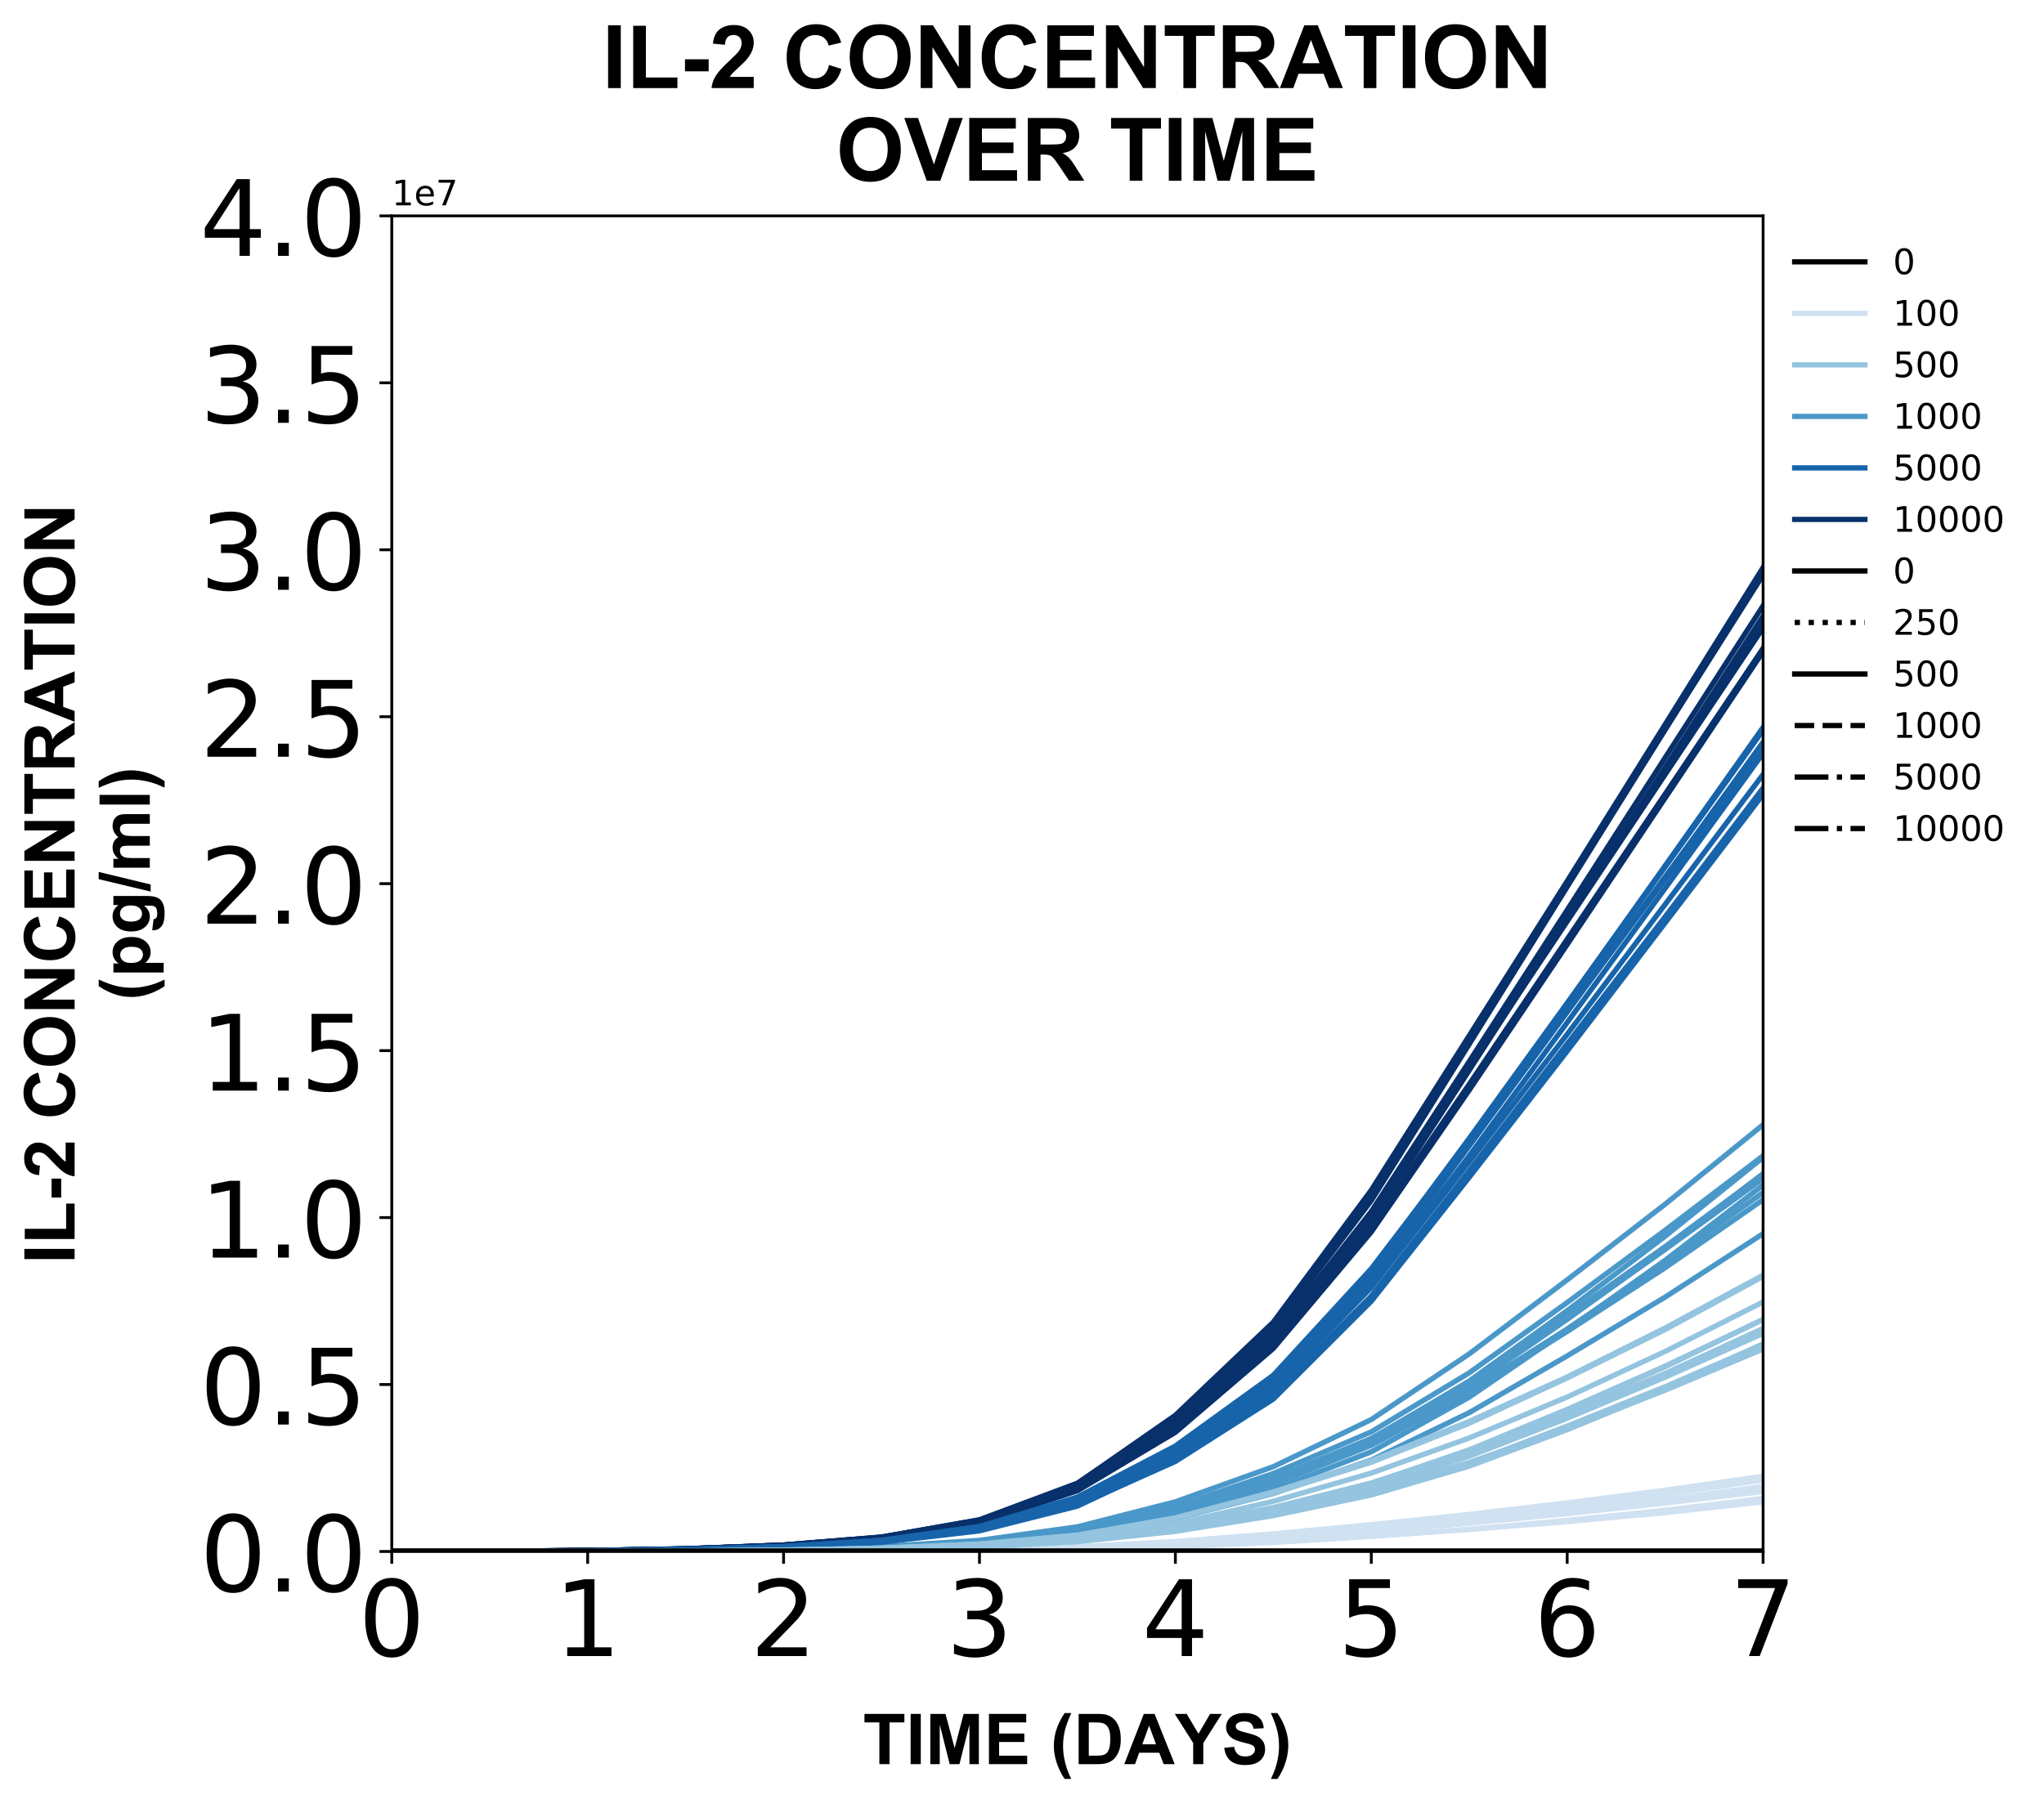 <?xml version="1.0" encoding="utf-8" standalone="no"?>
<!DOCTYPE svg PUBLIC "-//W3C//DTD SVG 1.1//EN"
  "http://www.w3.org/Graphics/SVG/1.1/DTD/svg11.dtd">
<!-- Created with matplotlib (https://matplotlib.org/) -->
<svg height="514.025pt" version="1.1" viewBox="0 0 582.202 514.025" width="582.202pt" xmlns="http://www.w3.org/2000/svg" xmlns:xlink="http://www.w3.org/1999/xlink">
 <defs>
  <style type="text/css">
*{stroke-linecap:butt;stroke-linejoin:round;}
  </style>
 </defs>
 <g id="figure_1">
  <g id="patch_1">
   <path d="M 0 514.025 
L 582.202 514.025 
L 582.202 0 
L 0 0 
z
" style="fill:#ffffff;"/>
  </g>
  <g id="axes_1">
   <g id="patch_2">
    <path d="M 111.59 442.022 
L 502.19 442.022 
L 502.19 61.502 
L 111.59 61.502 
z
" style="fill:#ffffff;"/>
   </g>
   <g id="matplotlib.axis_1">
    <g id="xtick_1">
     <g id="line2d_1">
      <defs>
       <path d="M 0 0 
L 0 3.5 
" id="m1ef47b595c" style="stroke:#000000;stroke-width:0.8;"/>
      </defs>
      <g>
       <use style="stroke:#000000;stroke-width:0.8;" x="111.59" xlink:href="#m1ef47b595c" y="442.022"/>
      </g>
     </g>
     <g id="text_1">
      <!-- 0 -->
      <defs>
       <path d="M 31.781 66.406 
Q 24.172 66.406 20.328 58.906 
Q 16.5 51.422 16.5 36.375 
Q 16.5 21.391 20.328 13.891 
Q 24.172 6.391 31.781 6.391 
Q 39.453 6.391 43.281 13.891 
Q 47.125 21.391 47.125 36.375 
Q 47.125 51.422 43.281 58.906 
Q 39.453 66.406 31.781 66.406 
z
M 31.781 74.219 
Q 44.047 74.219 50.516 64.516 
Q 56.984 54.828 56.984 36.375 
Q 56.984 17.969 50.516 8.266 
Q 44.047 -1.422 31.781 -1.422 
Q 19.531 -1.422 13.062 8.266 
Q 6.594 17.969 6.594 36.375 
Q 6.594 54.828 13.062 64.516 
Q 19.531 74.219 31.781 74.219 
z
" id="DejaVuSans-48"/>
      </defs>
      <g transform="translate(102.046 471.817)scale(0.3 -0.3)">
       <use xlink:href="#DejaVuSans-48"/>
      </g>
     </g>
    </g>
    <g id="xtick_2">
     <g id="line2d_2">
      <g>
       <use style="stroke:#000000;stroke-width:0.8;" x="167.39" xlink:href="#m1ef47b595c" y="442.022"/>
      </g>
     </g>
     <g id="text_2">
      <!-- 1 -->
      <defs>
       <path d="M 12.406 8.297 
L 28.516 8.297 
L 28.516 63.922 
L 10.984 60.406 
L 10.984 69.391 
L 28.422 72.906 
L 38.281 72.906 
L 38.281 8.297 
L 54.391 8.297 
L 54.391 0 
L 12.406 0 
z
" id="DejaVuSans-49"/>
      </defs>
      <g transform="translate(157.846 471.817)scale(0.3 -0.3)">
       <use xlink:href="#DejaVuSans-49"/>
      </g>
     </g>
    </g>
    <g id="xtick_3">
     <g id="line2d_3">
      <g>
       <use style="stroke:#000000;stroke-width:0.8;" x="223.19" xlink:href="#m1ef47b595c" y="442.022"/>
      </g>
     </g>
     <g id="text_3">
      <!-- 2 -->
      <defs>
       <path d="M 19.188 8.297 
L 53.609 8.297 
L 53.609 0 
L 7.328 0 
L 7.328 8.297 
Q 12.938 14.109 22.625 23.891 
Q 32.328 33.688 34.812 36.531 
Q 39.547 41.844 41.422 45.531 
Q 43.312 49.219 43.312 52.781 
Q 43.312 58.594 39.234 62.25 
Q 35.156 65.922 28.609 65.922 
Q 23.969 65.922 18.812 64.312 
Q 13.672 62.703 7.812 59.422 
L 7.812 69.391 
Q 13.766 71.781 18.938 73 
Q 24.125 74.219 28.422 74.219 
Q 39.75 74.219 46.484 68.547 
Q 53.219 62.891 53.219 53.422 
Q 53.219 48.922 51.531 44.891 
Q 49.859 40.875 45.406 35.406 
Q 44.188 33.984 37.641 27.219 
Q 31.109 20.453 19.188 8.297 
z
" id="DejaVuSans-50"/>
      </defs>
      <g transform="translate(213.646 471.817)scale(0.3 -0.3)">
       <use xlink:href="#DejaVuSans-50"/>
      </g>
     </g>
    </g>
    <g id="xtick_4">
     <g id="line2d_4">
      <g>
       <use style="stroke:#000000;stroke-width:0.8;" x="278.99" xlink:href="#m1ef47b595c" y="442.022"/>
      </g>
     </g>
     <g id="text_4">
      <!-- 3 -->
      <defs>
       <path d="M 40.578 39.312 
Q 47.656 37.797 51.625 33 
Q 55.609 28.219 55.609 21.188 
Q 55.609 10.406 48.188 4.484 
Q 40.766 -1.422 27.094 -1.422 
Q 22.516 -1.422 17.656 -0.516 
Q 12.797 0.391 7.625 2.203 
L 7.625 11.719 
Q 11.719 9.328 16.594 8.109 
Q 21.484 6.891 26.812 6.891 
Q 36.078 6.891 40.938 10.547 
Q 45.797 14.203 45.797 21.188 
Q 45.797 27.641 41.281 31.266 
Q 36.766 34.906 28.719 34.906 
L 20.219 34.906 
L 20.219 43.016 
L 29.109 43.016 
Q 36.375 43.016 40.234 45.922 
Q 44.094 48.828 44.094 54.297 
Q 44.094 59.906 40.109 62.906 
Q 36.141 65.922 28.719 65.922 
Q 24.656 65.922 20.016 65.031 
Q 15.375 64.156 9.812 62.312 
L 9.812 71.094 
Q 15.438 72.656 20.344 73.438 
Q 25.25 74.219 29.594 74.219 
Q 40.828 74.219 47.359 69.109 
Q 53.906 64.016 53.906 55.328 
Q 53.906 49.266 50.438 45.094 
Q 46.969 40.922 40.578 39.312 
z
" id="DejaVuSans-51"/>
      </defs>
      <g transform="translate(269.446 471.817)scale(0.3 -0.3)">
       <use xlink:href="#DejaVuSans-51"/>
      </g>
     </g>
    </g>
    <g id="xtick_5">
     <g id="line2d_5">
      <g>
       <use style="stroke:#000000;stroke-width:0.8;" x="334.79" xlink:href="#m1ef47b595c" y="442.022"/>
      </g>
     </g>
     <g id="text_5">
      <!-- 4 -->
      <defs>
       <path d="M 37.797 64.312 
L 12.891 25.391 
L 37.797 25.391 
z
M 35.203 72.906 
L 47.609 72.906 
L 47.609 25.391 
L 58.016 25.391 
L 58.016 17.188 
L 47.609 17.188 
L 47.609 0 
L 37.797 0 
L 37.797 17.188 
L 4.891 17.188 
L 4.891 26.703 
z
" id="DejaVuSans-52"/>
      </defs>
      <g transform="translate(325.246 471.817)scale(0.3 -0.3)">
       <use xlink:href="#DejaVuSans-52"/>
      </g>
     </g>
    </g>
    <g id="xtick_6">
     <g id="line2d_6">
      <g>
       <use style="stroke:#000000;stroke-width:0.8;" x="390.59" xlink:href="#m1ef47b595c" y="442.022"/>
      </g>
     </g>
     <g id="text_6">
      <!-- 5 -->
      <defs>
       <path d="M 10.797 72.906 
L 49.516 72.906 
L 49.516 64.594 
L 19.828 64.594 
L 19.828 46.734 
Q 21.969 47.469 24.109 47.828 
Q 26.266 48.188 28.422 48.188 
Q 40.625 48.188 47.75 41.5 
Q 54.891 34.812 54.891 23.391 
Q 54.891 11.625 47.562 5.094 
Q 40.234 -1.422 26.906 -1.422 
Q 22.312 -1.422 17.547 -0.641 
Q 12.797 0.141 7.719 1.703 
L 7.719 11.625 
Q 12.109 9.234 16.797 8.062 
Q 21.484 6.891 26.703 6.891 
Q 35.156 6.891 40.078 11.328 
Q 45.016 15.766 45.016 23.391 
Q 45.016 31 40.078 35.438 
Q 35.156 39.891 26.703 39.891 
Q 22.75 39.891 18.812 39.016 
Q 14.891 38.141 10.797 36.281 
z
" id="DejaVuSans-53"/>
      </defs>
      <g transform="translate(381.046 471.817)scale(0.3 -0.3)">
       <use xlink:href="#DejaVuSans-53"/>
      </g>
     </g>
    </g>
    <g id="xtick_7">
     <g id="line2d_7">
      <g>
       <use style="stroke:#000000;stroke-width:0.8;" x="446.39" xlink:href="#m1ef47b595c" y="442.022"/>
      </g>
     </g>
     <g id="text_7">
      <!-- 6 -->
      <defs>
       <path d="M 33.016 40.375 
Q 26.375 40.375 22.484 35.828 
Q 18.609 31.297 18.609 23.391 
Q 18.609 15.531 22.484 10.953 
Q 26.375 6.391 33.016 6.391 
Q 39.656 6.391 43.531 10.953 
Q 47.406 15.531 47.406 23.391 
Q 47.406 31.297 43.531 35.828 
Q 39.656 40.375 33.016 40.375 
z
M 52.594 71.297 
L 52.594 62.312 
Q 48.875 64.062 45.094 64.984 
Q 41.312 65.922 37.594 65.922 
Q 27.828 65.922 22.672 59.328 
Q 17.531 52.734 16.797 39.406 
Q 19.672 43.656 24.016 45.922 
Q 28.375 48.188 33.594 48.188 
Q 44.578 48.188 50.953 41.516 
Q 57.328 34.859 57.328 23.391 
Q 57.328 12.156 50.688 5.359 
Q 44.047 -1.422 33.016 -1.422 
Q 20.359 -1.422 13.672 8.266 
Q 6.984 17.969 6.984 36.375 
Q 6.984 53.656 15.188 63.938 
Q 23.391 74.219 37.203 74.219 
Q 40.922 74.219 44.703 73.484 
Q 48.484 72.75 52.594 71.297 
z
" id="DejaVuSans-54"/>
      </defs>
      <g transform="translate(436.846 471.817)scale(0.3 -0.3)">
       <use xlink:href="#DejaVuSans-54"/>
      </g>
     </g>
    </g>
    <g id="xtick_8">
     <g id="line2d_8">
      <g>
       <use style="stroke:#000000;stroke-width:0.8;" x="502.19" xlink:href="#m1ef47b595c" y="442.022"/>
      </g>
     </g>
     <g id="text_8">
      <!-- 7 -->
      <defs>
       <path d="M 8.203 72.906 
L 55.078 72.906 
L 55.078 68.703 
L 28.609 0 
L 18.312 0 
L 43.219 64.594 
L 8.203 64.594 
z
" id="DejaVuSans-55"/>
      </defs>
      <g transform="translate(492.646 471.817)scale(0.3 -0.3)">
       <use xlink:href="#DejaVuSans-55"/>
      </g>
     </g>
    </g>
    <g id="text_9">
     <!-- TIME (DAYS) -->
     <defs>
      <path d="M 23.391 0 
L 23.391 59.469 
L 2.156 59.469 
L 2.156 71.578 
L 59.031 71.578 
L 59.031 59.469 
L 37.844 59.469 
L 37.844 0 
z
" id="Arial-BoldMT-84"/>
      <path d="M 6.844 0 
L 6.844 71.578 
L 21.297 71.578 
L 21.297 0 
z
" id="Arial-BoldMT-73"/>
      <path d="M 7.078 0 
L 7.078 71.578 
L 28.719 71.578 
L 41.703 22.75 
L 54.547 71.578 
L 76.219 71.578 
L 76.219 0 
L 62.797 0 
L 62.797 56.344 
L 48.578 0 
L 34.672 0 
L 20.516 56.344 
L 20.516 0 
z
" id="Arial-BoldMT-77"/>
      <path d="M 7.281 0 
L 7.281 71.578 
L 60.359 71.578 
L 60.359 59.469 
L 21.734 59.469 
L 21.734 43.609 
L 57.672 43.609 
L 57.672 31.547 
L 21.734 31.547 
L 21.734 12.062 
L 61.719 12.062 
L 61.719 0 
z
" id="Arial-BoldMT-69"/>
      <path id="Arial-BoldMT-32"/>
      <path d="M 29.938 -21.047 
L 20.516 -21.047 
Q 13.031 -9.766 9.125 2.391 
Q 5.219 14.547 5.219 25.922 
Q 5.219 40.047 10.062 52.641 
Q 14.266 63.578 20.703 72.797 
L 30.078 72.797 
Q 23.391 58.016 20.875 47.625 
Q 18.359 37.25 18.359 25.641 
Q 18.359 17.625 19.844 9.219 
Q 21.344 0.828 23.922 -6.734 
Q 25.641 -11.719 29.938 -21.047 
z
" id="Arial-BoldMT-40"/>
      <path d="M 7.234 71.578 
L 33.641 71.578 
Q 42.578 71.578 47.266 70.219 
Q 53.562 68.359 58.047 63.625 
Q 62.547 58.891 64.891 52.031 
Q 67.234 45.172 67.234 35.109 
Q 67.234 26.266 65.047 19.875 
Q 62.359 12.062 57.375 7.234 
Q 53.609 3.562 47.219 1.516 
Q 42.438 0 34.422 0 
L 7.234 0 
z
M 21.688 59.469 
L 21.688 12.062 
L 32.469 12.062 
Q 38.531 12.062 41.219 12.75 
Q 44.734 13.625 47.047 15.719 
Q 49.359 17.828 50.828 22.625 
Q 52.297 27.438 52.297 35.75 
Q 52.297 44.047 50.828 48.484 
Q 49.359 52.938 46.719 55.422 
Q 44.094 57.906 40.047 58.797 
Q 37.016 59.469 28.172 59.469 
z
" id="Arial-BoldMT-68"/>
      <path d="M 71.828 0 
L 56.109 0 
L 49.859 16.266 
L 21.234 16.266 
L 15.328 0 
L 0 0 
L 27.875 71.578 
L 43.172 71.578 
z
M 45.219 28.328 
L 35.359 54.891 
L 25.688 28.328 
z
" id="Arial-BoldMT-65"/>
      <path d="M 26.078 0 
L 26.078 30.125 
L -0.141 71.578 
L 16.797 71.578 
L 33.641 43.266 
L 50.141 71.578 
L 66.797 71.578 
L 40.484 30.031 
L 40.484 0 
z
" id="Arial-BoldMT-89"/>
      <path d="M 3.609 23.297 
L 17.672 24.656 
Q 18.953 17.578 22.828 14.25 
Q 26.703 10.938 33.297 10.938 
Q 40.281 10.938 43.812 13.891 
Q 47.359 16.844 47.359 20.797 
Q 47.359 23.344 45.875 25.125 
Q 44.391 26.906 40.672 28.219 
Q 38.141 29.109 29.109 31.344 
Q 17.484 34.234 12.797 38.422 
Q 6.203 44.344 6.203 52.828 
Q 6.203 58.297 9.297 63.062 
Q 12.406 67.828 18.234 70.312 
Q 24.078 72.797 32.328 72.797 
Q 45.797 72.797 52.609 66.891 
Q 59.422 60.984 59.766 51.125 
L 45.312 50.484 
Q 44.391 56 41.328 58.422 
Q 38.281 60.844 32.172 60.844 
Q 25.875 60.844 22.312 58.25 
Q 20.016 56.594 20.016 53.812 
Q 20.016 51.266 22.172 49.469 
Q 24.906 47.172 35.453 44.672 
Q 46 42.188 51.047 39.516 
Q 56.109 36.859 58.953 32.25 
Q 61.812 27.641 61.812 20.844 
Q 61.812 14.703 58.391 9.328 
Q 54.984 3.953 48.734 1.344 
Q 42.484 -1.266 33.156 -1.266 
Q 19.578 -1.266 12.297 5 
Q 5.031 11.281 3.609 23.297 
z
" id="Arial-BoldMT-83"/>
      <path d="M 3.375 -21.047 
Q 7.422 -12.359 9.078 -7.719 
Q 10.75 -3.078 12.156 2.969 
Q 13.578 9.031 14.25 14.469 
Q 14.938 19.922 14.938 25.641 
Q 14.938 37.25 12.453 47.625 
Q 9.969 58.016 3.266 72.797 
L 12.594 72.797 
Q 19.969 62.312 24.047 50.531 
Q 28.125 38.766 28.125 26.656 
Q 28.125 16.453 24.906 4.781 
Q 21.234 -8.297 12.844 -21.047 
z
" id="Arial-BoldMT-41"/>
     </defs>
     <g transform="translate(245.796 502.615)scale(0.2 -0.2)">
      <use xlink:href="#Arial-BoldMT-84"/>
      <use x="61.084" xlink:href="#Arial-BoldMT-73"/>
      <use x="88.867" xlink:href="#Arial-BoldMT-77"/>
      <use x="172.168" xlink:href="#Arial-BoldMT-69"/>
      <use x="238.867" xlink:href="#Arial-BoldMT-32"/>
      <use x="266.65" xlink:href="#Arial-BoldMT-40"/>
      <use x="299.951" xlink:href="#Arial-BoldMT-68"/>
      <use x="372.168" xlink:href="#Arial-BoldMT-65"/>
      <use x="444.244" xlink:href="#Arial-BoldMT-89"/>
      <use x="510.943" xlink:href="#Arial-BoldMT-83"/>
      <use x="577.643" xlink:href="#Arial-BoldMT-41"/>
     </g>
    </g>
   </g>
   <g id="matplotlib.axis_2">
    <g id="ytick_1">
     <g id="line2d_9">
      <defs>
       <path d="M 0 0 
L -3.5 0 
" id="m63d3894f17" style="stroke:#000000;stroke-width:0.8;"/>
      </defs>
      <g>
       <use style="stroke:#000000;stroke-width:0.8;" x="111.59" xlink:href="#m63d3894f17" y="442.022"/>
      </g>
     </g>
     <g id="text_10">
      <!-- 0.0 -->
      <defs>
       <path d="M 10.688 12.406 
L 21 12.406 
L 21 0 
L 10.688 0 
z
" id="DejaVuSans-46"/>
      </defs>
      <g transform="translate(56.881 453.419)scale(0.3 -0.3)">
       <use xlink:href="#DejaVuSans-48"/>
       <use x="63.623" xlink:href="#DejaVuSans-46"/>
       <use x="95.41" xlink:href="#DejaVuSans-48"/>
      </g>
     </g>
    </g>
    <g id="ytick_2">
     <g id="line2d_10">
      <g>
       <use style="stroke:#000000;stroke-width:0.8;" x="111.59" xlink:href="#m63d3894f17" y="394.457"/>
      </g>
     </g>
     <g id="text_11">
      <!-- 0.5 -->
      <g transform="translate(56.881 405.854)scale(0.3 -0.3)">
       <use xlink:href="#DejaVuSans-48"/>
       <use x="63.623" xlink:href="#DejaVuSans-46"/>
       <use x="95.41" xlink:href="#DejaVuSans-53"/>
      </g>
     </g>
    </g>
    <g id="ytick_3">
     <g id="line2d_11">
      <g>
       <use style="stroke:#000000;stroke-width:0.8;" x="111.59" xlink:href="#m63d3894f17" y="346.892"/>
      </g>
     </g>
     <g id="text_12">
      <!-- 1.0 -->
      <g transform="translate(56.881 358.289)scale(0.3 -0.3)">
       <use xlink:href="#DejaVuSans-49"/>
       <use x="63.623" xlink:href="#DejaVuSans-46"/>
       <use x="95.41" xlink:href="#DejaVuSans-48"/>
      </g>
     </g>
    </g>
    <g id="ytick_4">
     <g id="line2d_12">
      <g>
       <use style="stroke:#000000;stroke-width:0.8;" x="111.59" xlink:href="#m63d3894f17" y="299.327"/>
      </g>
     </g>
     <g id="text_13">
      <!-- 1.5 -->
      <g transform="translate(56.881 310.724)scale(0.3 -0.3)">
       <use xlink:href="#DejaVuSans-49"/>
       <use x="63.623" xlink:href="#DejaVuSans-46"/>
       <use x="95.41" xlink:href="#DejaVuSans-53"/>
      </g>
     </g>
    </g>
    <g id="ytick_5">
     <g id="line2d_13">
      <g>
       <use style="stroke:#000000;stroke-width:0.8;" x="111.59" xlink:href="#m63d3894f17" y="251.762"/>
      </g>
     </g>
     <g id="text_14">
      <!-- 2.0 -->
      <g transform="translate(56.881 263.159)scale(0.3 -0.3)">
       <use xlink:href="#DejaVuSans-50"/>
       <use x="63.623" xlink:href="#DejaVuSans-46"/>
       <use x="95.41" xlink:href="#DejaVuSans-48"/>
      </g>
     </g>
    </g>
    <g id="ytick_6">
     <g id="line2d_14">
      <g>
       <use style="stroke:#000000;stroke-width:0.8;" x="111.59" xlink:href="#m63d3894f17" y="204.197"/>
      </g>
     </g>
     <g id="text_15">
      <!-- 2.5 -->
      <g transform="translate(56.881 215.594)scale(0.3 -0.3)">
       <use xlink:href="#DejaVuSans-50"/>
       <use x="63.623" xlink:href="#DejaVuSans-46"/>
       <use x="95.41" xlink:href="#DejaVuSans-53"/>
      </g>
     </g>
    </g>
    <g id="ytick_7">
     <g id="line2d_15">
      <g>
       <use style="stroke:#000000;stroke-width:0.8;" x="111.59" xlink:href="#m63d3894f17" y="156.632"/>
      </g>
     </g>
     <g id="text_16">
      <!-- 3.0 -->
      <g transform="translate(56.881 168.029)scale(0.3 -0.3)">
       <use xlink:href="#DejaVuSans-51"/>
       <use x="63.623" xlink:href="#DejaVuSans-46"/>
       <use x="95.41" xlink:href="#DejaVuSans-48"/>
      </g>
     </g>
    </g>
    <g id="ytick_8">
     <g id="line2d_16">
      <g>
       <use style="stroke:#000000;stroke-width:0.8;" x="111.59" xlink:href="#m63d3894f17" y="109.067"/>
      </g>
     </g>
     <g id="text_17">
      <!-- 3.5 -->
      <g transform="translate(56.881 120.464)scale(0.3 -0.3)">
       <use xlink:href="#DejaVuSans-51"/>
       <use x="63.623" xlink:href="#DejaVuSans-46"/>
       <use x="95.41" xlink:href="#DejaVuSans-53"/>
      </g>
     </g>
    </g>
    <g id="ytick_9">
     <g id="line2d_17">
      <g>
       <use style="stroke:#000000;stroke-width:0.8;" x="111.59" xlink:href="#m63d3894f17" y="61.502"/>
      </g>
     </g>
     <g id="text_18">
      <!-- 4.0 -->
      <g transform="translate(56.881 72.899)scale(0.3 -0.3)">
       <use xlink:href="#DejaVuSans-52"/>
       <use x="63.623" xlink:href="#DejaVuSans-46"/>
       <use x="95.41" xlink:href="#DejaVuSans-48"/>
      </g>
     </g>
    </g>
    <g id="text_19">
     <!-- IL-2 CONCENTRATION -->
     <defs>
      <path d="M 7.672 0 
L 7.672 71 
L 22.125 71 
L 22.125 12.062 
L 58.062 12.062 
L 58.062 0 
z
" id="Arial-BoldMT-76"/>
      <path d="M 5.609 19.094 
L 5.609 32.812 
L 32.562 32.812 
L 32.562 19.094 
z
" id="Arial-BoldMT-45"/>
      <path d="M 50.594 12.75 
L 50.594 0 
L 2.484 0 
Q 3.266 7.234 7.172 13.703 
Q 11.078 20.172 22.609 30.859 
Q 31.891 39.5 33.984 42.578 
Q 36.812 46.828 36.812 50.984 
Q 36.812 55.562 34.344 58.031 
Q 31.891 60.5 27.547 60.5 
Q 23.25 60.5 20.703 57.906 
Q 18.172 55.328 17.781 49.312 
L 4.109 50.688 
Q 5.328 62.016 11.766 66.938 
Q 18.219 71.875 27.875 71.875 
Q 38.484 71.875 44.531 66.156 
Q 50.594 60.453 50.594 51.953 
Q 50.594 47.125 48.859 42.75 
Q 47.125 38.375 43.359 33.594 
Q 40.875 30.422 34.375 24.453 
Q 27.875 18.5 26.141 16.547 
Q 24.422 14.594 23.344 12.75 
z
" id="Arial-BoldMT-50"/>
      <path d="M 53.078 26.312 
L 67.094 21.875 
Q 63.875 10.156 56.375 4.469 
Q 48.875 -1.219 37.359 -1.219 
Q 23.094 -1.219 13.906 8.516 
Q 4.734 18.266 4.734 35.156 
Q 4.734 53.031 13.953 62.906 
Q 23.188 72.797 38.234 72.797 
Q 51.375 72.797 59.578 65.047 
Q 64.453 60.453 66.891 51.859 
L 52.594 48.438 
Q 51.312 54 47.281 57.219 
Q 43.266 60.453 37.5 60.453 
Q 29.547 60.453 24.578 54.734 
Q 19.625 49.031 19.625 36.234 
Q 19.625 22.656 24.5 16.891 
Q 29.391 11.141 37.203 11.141 
Q 42.969 11.141 47.109 14.797 
Q 51.266 18.453 53.078 26.312 
z
" id="Arial-BoldMT-67"/>
      <path d="M 4.344 35.359 
Q 4.344 46.297 7.625 53.719 
Q 10.062 59.188 14.281 63.531 
Q 18.5 67.875 23.531 69.969 
Q 30.219 72.797 38.969 72.797 
Q 54.781 72.797 64.281 62.984 
Q 73.781 53.172 73.781 35.688 
Q 73.781 18.359 64.359 8.562 
Q 54.938 -1.219 39.156 -1.219 
Q 23.188 -1.219 13.766 8.516 
Q 4.344 18.266 4.344 35.359 
z
M 19.234 35.844 
Q 19.234 23.688 24.844 17.406 
Q 30.469 11.141 39.109 11.141 
Q 47.75 11.141 53.297 17.359 
Q 58.844 23.578 58.844 36.031 
Q 58.844 48.344 53.438 54.391 
Q 48.047 60.453 39.109 60.453 
Q 30.172 60.453 24.703 54.312 
Q 19.234 48.188 19.234 35.844 
z
" id="Arial-BoldMT-79"/>
      <path d="M 7.422 0 
L 7.422 71.578 
L 21.484 71.578 
L 50.781 23.781 
L 50.781 71.578 
L 64.203 71.578 
L 64.203 0 
L 49.703 0 
L 20.844 46.688 
L 20.844 0 
z
" id="Arial-BoldMT-78"/>
      <path d="M 7.328 0 
L 7.328 71.578 
L 37.75 71.578 
Q 49.219 71.578 54.422 69.641 
Q 59.625 67.719 62.75 62.781 
Q 65.875 57.859 65.875 51.516 
Q 65.875 43.453 61.125 38.203 
Q 56.391 32.953 46.969 31.594 
Q 51.656 28.859 54.703 25.578 
Q 57.766 22.312 62.938 13.969 
L 71.688 0 
L 54.391 0 
L 43.953 15.578 
Q 38.375 23.922 36.328 26.094 
Q 34.281 28.266 31.984 29.078 
Q 29.688 29.891 24.703 29.891 
L 21.781 29.891 
L 21.781 0 
z
M 21.781 41.312 
L 32.469 41.312 
Q 42.875 41.312 45.453 42.188 
Q 48.047 43.062 49.516 45.203 
Q 50.984 47.359 50.984 50.594 
Q 50.984 54.203 49.047 56.422 
Q 47.125 58.641 43.609 59.234 
Q 41.844 59.469 33.062 59.469 
L 21.781 59.469 
z
" id="Arial-BoldMT-82"/>
     </defs>
     <g transform="translate(21.253 360.079)rotate(-90)scale(0.2 -0.2)">
      <use xlink:href="#Arial-BoldMT-73"/>
      <use x="27.783" xlink:href="#Arial-BoldMT-76"/>
      <use x="88.867" xlink:href="#Arial-BoldMT-45"/>
      <use x="122.168" xlink:href="#Arial-BoldMT-50"/>
      <use x="177.783" xlink:href="#Arial-BoldMT-32"/>
      <use x="205.566" xlink:href="#Arial-BoldMT-67"/>
      <use x="277.783" xlink:href="#Arial-BoldMT-79"/>
      <use x="355.566" xlink:href="#Arial-BoldMT-78"/>
      <use x="427.783" xlink:href="#Arial-BoldMT-67"/>
      <use x="500" xlink:href="#Arial-BoldMT-69"/>
      <use x="566.699" xlink:href="#Arial-BoldMT-78"/>
      <use x="638.916" xlink:href="#Arial-BoldMT-84"/>
      <use x="700" xlink:href="#Arial-BoldMT-82"/>
      <use x="772.217" xlink:href="#Arial-BoldMT-65"/>
      <use x="844.324" xlink:href="#Arial-BoldMT-84"/>
      <use x="905.408" xlink:href="#Arial-BoldMT-73"/>
      <use x="933.191" xlink:href="#Arial-BoldMT-79"/>
      <use x="1010.975" xlink:href="#Arial-BoldMT-78"/>
     </g>
     <!-- (pg/ml) -->
     <defs>
      <path d="M 6.781 51.859 
L 19.578 51.859 
L 19.578 44.234 
Q 22.078 48.141 26.312 50.578 
Q 30.562 53.031 35.75 53.031 
Q 44.781 53.031 51.078 45.953 
Q 57.375 38.875 57.375 26.219 
Q 57.375 13.234 51.016 6.031 
Q 44.672 -1.172 35.641 -1.172 
Q 31.344 -1.172 27.844 0.531 
Q 24.359 2.25 20.516 6.391 
L 20.516 -19.734 
L 6.781 -19.734 
z
M 20.359 26.812 
Q 20.359 18.062 23.828 13.891 
Q 27.297 9.719 32.281 9.719 
Q 37.062 9.719 40.234 13.547 
Q 43.406 17.391 43.406 26.125 
Q 43.406 34.281 40.125 38.234 
Q 36.859 42.188 32.031 42.188 
Q 27 42.188 23.672 38.297 
Q 20.359 34.422 20.359 26.812 
z
" id="Arial-BoldMT-112"/>
      <path d="M 5.906 -3.422 
L 21.578 -5.328 
Q 21.969 -8.062 23.391 -9.078 
Q 25.344 -10.547 29.547 -10.547 
Q 34.906 -10.547 37.594 -8.938 
Q 39.406 -7.859 40.328 -5.469 
Q 40.969 -3.766 40.969 0.828 
L 40.969 8.406 
Q 34.812 0 25.438 0 
Q 14.984 0 8.891 8.844 
Q 4.109 15.828 4.109 26.219 
Q 4.109 39.266 10.375 46.141 
Q 16.656 53.031 25.984 53.031 
Q 35.594 53.031 41.844 44.578 
L 41.844 51.859 
L 54.688 51.859 
L 54.688 5.328 
Q 54.688 -3.859 53.172 -8.391 
Q 51.656 -12.938 48.922 -15.516 
Q 46.188 -18.109 41.625 -19.578 
Q 37.062 -21.047 30.078 -21.047 
Q 16.891 -21.047 11.375 -16.531 
Q 5.859 -12.016 5.859 -5.078 
Q 5.859 -4.391 5.906 -3.422 
z
M 18.172 27 
Q 18.172 18.75 21.359 14.906 
Q 24.562 11.078 29.25 11.078 
Q 34.281 11.078 37.75 15.016 
Q 41.219 18.953 41.219 26.656 
Q 41.219 34.719 37.891 38.625 
Q 34.578 42.531 29.5 42.531 
Q 24.562 42.531 21.359 38.688 
Q 18.172 34.859 18.172 27 
z
" id="Arial-BoldMT-103"/>
      <path d="M -0.141 -1.219 
L 17.578 72.797 
L 27.875 72.797 
L 9.969 -1.219 
z
" id="Arial-BoldMT-47"/>
      <path d="M 6.156 51.859 
L 18.797 51.859 
L 18.797 44.781 
Q 25.594 53.031 34.969 53.031 
Q 39.938 53.031 43.594 50.969 
Q 47.266 48.922 49.609 44.781 
Q 53.031 48.922 56.984 50.969 
Q 60.938 53.031 65.438 53.031 
Q 71.141 53.031 75.094 50.703 
Q 79.047 48.391 81 43.891 
Q 82.422 40.578 82.422 33.156 
L 82.422 0 
L 68.703 0 
L 68.703 29.641 
Q 68.703 37.359 67.281 39.594 
Q 65.375 42.531 61.422 42.531 
Q 58.547 42.531 56 40.766 
Q 53.469 39.016 52.344 35.625 
Q 51.219 32.234 51.219 24.906 
L 51.219 0 
L 37.5 0 
L 37.5 28.422 
Q 37.5 35.984 36.766 38.172 
Q 36.031 40.375 34.484 41.453 
Q 32.953 42.531 30.328 42.531 
Q 27.156 42.531 24.609 40.812 
Q 22.078 39.109 20.969 35.891 
Q 19.875 32.672 19.875 25.203 
L 19.875 0 
L 6.156 0 
z
" id="Arial-BoldMT-109"/>
      <path d="M 7.172 0 
L 7.172 71.578 
L 20.906 71.578 
L 20.906 0 
z
" id="Arial-BoldMT-108"/>
     </defs>
     <g transform="translate(42.671 285.085)rotate(-90)scale(0.2 -0.2)">
      <use xlink:href="#Arial-BoldMT-40"/>
      <use x="33.301" xlink:href="#Arial-BoldMT-112"/>
      <use x="94.385" xlink:href="#Arial-BoldMT-103"/>
      <use x="155.469" xlink:href="#Arial-BoldMT-47"/>
      <use x="183.252" xlink:href="#Arial-BoldMT-109"/>
      <use x="272.168" xlink:href="#Arial-BoldMT-108"/>
      <use x="299.951" xlink:href="#Arial-BoldMT-41"/>
     </g>
    </g>
    <g id="text_20">
     <!-- 1e7 -->
     <defs>
      <path d="M 56.203 29.594 
L 56.203 25.203 
L 14.891 25.203 
Q 15.484 15.922 20.484 11.062 
Q 25.484 6.203 34.422 6.203 
Q 39.594 6.203 44.453 7.469 
Q 49.312 8.734 54.109 11.281 
L 54.109 2.781 
Q 49.266 0.734 44.188 -0.344 
Q 39.109 -1.422 33.891 -1.422 
Q 20.797 -1.422 13.156 6.188 
Q 5.516 13.812 5.516 26.812 
Q 5.516 40.234 12.766 48.109 
Q 20.016 56 32.328 56 
Q 43.359 56 49.781 48.891 
Q 56.203 41.797 56.203 29.594 
z
M 47.219 32.234 
Q 47.125 39.594 43.094 43.984 
Q 39.062 48.391 32.422 48.391 
Q 24.906 48.391 20.391 44.141 
Q 15.875 39.891 15.188 32.172 
z
" id="DejaVuSans-101"/>
     </defs>
     <g transform="translate(111.59 58.502)scale(0.1 -0.1)">
      <use xlink:href="#DejaVuSans-49"/>
      <use x="63.623" xlink:href="#DejaVuSans-101"/>
      <use x="125.146" xlink:href="#DejaVuSans-55"/>
     </g>
    </g>
   </g>
   <g id="line2d_18">
    <path clip-path="url(#pf62355f981)" d="M 111.59 442.022 
L 139.49 441.941 
L 167.39 441.726 
L 195.29 441.253 
L 223.19 440.173 
L 251.09 437.921 
L 278.99 433.022 
L 306.89 422.616 
L 334.79 403.211 
L 362.69 376.682 
L 390.59 339.071 
L 418.49 295.061 
L 446.39 251.05 
L 474.29 206.398 
L 502.19 161.68 
" style="fill:none;stroke:#08306b;stroke-linecap:square;stroke-width:1.5;"/>
   </g>
   <g id="line2d_19">
    <path clip-path="url(#pf62355f981)" d="M 111.59 442.022 
L 139.49 441.95 
L 167.39 441.761 
L 195.29 441.35 
L 223.19 440.379 
L 251.09 438.326 
L 278.99 433.876 
L 306.89 424.483 
L 334.79 407.502 
L 362.69 383.591 
L 390.59 349.464 
L 418.49 308.908 
L 446.39 267.596 
L 474.29 226.227 
L 502.19 184.701 
" style="fill:none;stroke:#08306b;stroke-linecap:square;stroke-width:1.5;"/>
   </g>
   <g id="line2d_20">
    <path clip-path="url(#pf62355f981)" d="M 111.59 442.022 
L 139.49 441.946 
L 167.39 441.746 
L 195.29 441.293 
L 223.19 440.275 
L 251.09 438.133 
L 278.99 433.492 
L 306.89 423.609 
L 334.79 405.691 
L 362.69 381.141 
L 390.59 345.697 
L 418.49 304.222 
L 446.39 262.487 
L 474.29 220.639 
L 502.19 178.847 
" style="fill:none;stroke:#08306b;stroke-linecap:square;stroke-width:1.5;"/>
   </g>
   <g id="line2d_21">
    <path clip-path="url(#pf62355f981)" d="M 111.59 442.022 
L 139.49 441.941 
L 167.39 441.742 
L 195.29 441.318 
L 223.19 440.334 
L 251.09 438.239 
L 278.99 433.673 
L 306.89 424.011 
L 334.79 406.504 
L 362.69 382.088 
L 390.59 346.163 
L 418.49 303.78 
L 446.39 261.466 
L 474.29 219.072 
L 502.19 176.727 
" style="fill:none;stroke:#08306b;stroke-linecap:square;stroke-width:1.5;"/>
   </g>
   <g id="line2d_22">
    <path clip-path="url(#pf62355f981)" d="M 111.59 442.022 
L 139.49 441.956 
L 167.39 441.772 
L 195.29 441.358 
L 223.19 440.376 
L 251.09 438.343 
L 278.99 433.893 
L 306.89 424.438 
L 334.79 406.741 
L 362.69 382.423 
L 390.59 347.925 
L 418.49 304.927 
L 446.39 261.668 
L 474.29 218.648 
L 502.19 175.524 
" style="fill:none;stroke:#08306b;stroke-linecap:square;stroke-width:1.5;"/>
   </g>
   <g id="line2d_23">
    <path clip-path="url(#pf62355f981)" d="M 111.59 442.022 
L 139.49 441.948 
L 167.39 441.76 
L 195.29 441.341 
L 223.19 440.371 
L 251.09 438.341 
L 278.99 433.947 
L 306.89 424.719 
L 334.79 408.067 
L 362.69 384.173 
L 390.59 350.987 
L 418.49 310.562 
L 446.39 269.082 
L 474.29 227.345 
L 502.19 185.648 
" style="fill:none;stroke:#08306b;stroke-linecap:square;stroke-width:1.5;"/>
   </g>
   <g id="line2d_24">
    <path clip-path="url(#pf62355f981)" d="M 111.59 442.022 
L 139.49 441.93 
L 167.39 441.723 
L 195.29 441.263 
L 223.19 440.215 
L 251.09 438.017 
L 278.99 433.26 
L 306.89 423.097 
L 334.79 404.915 
L 362.69 380.672 
L 390.59 345.357 
L 418.49 303.398 
L 446.39 261.878 
L 474.29 220.202 
L 502.19 178.691 
" style="fill:none;stroke:#08306b;stroke-linecap:square;stroke-width:1.5;"/>
   </g>
   <g id="line2d_25">
    <path clip-path="url(#pf62355f981)" d="M 111.59 442.022 
L 139.49 441.939 
L 167.39 441.74 
L 195.29 441.289 
L 223.19 440.258 
L 251.09 438.082 
L 278.99 433.411 
L 306.89 423.519 
L 334.79 405.684 
L 362.69 380.795 
L 390.59 345.179 
L 418.49 302.416 
L 446.39 259.269 
L 474.29 215.882 
L 502.19 172.574 
" style="fill:none;stroke:#08306b;stroke-linecap:square;stroke-width:1.5;"/>
   </g>
   <g id="line2d_26">
    <path clip-path="url(#pf62355f981)" d="M 111.59 442.022 
L 139.49 441.943 
L 167.39 441.733 
L 195.29 441.268 
L 223.19 440.201 
L 251.09 437.948 
L 278.99 433.09 
L 306.89 422.903 
L 334.79 404.915 
L 362.69 378.908 
L 390.59 342.055 
L 418.49 297.465 
L 446.39 252.641 
L 474.29 207.904 
L 502.19 163.326 
" style="fill:none;stroke:#08306b;stroke-linecap:square;stroke-width:1.5;"/>
   </g>
   <g id="line2d_27">
    <path clip-path="url(#pf62355f981)" d="M 111.59 442.022 
L 139.49 441.939 
L 167.39 441.73 
L 195.29 441.254 
L 223.19 440.178 
L 251.09 437.905 
L 278.99 433.004 
L 306.89 422.581 
L 334.79 403.866 
L 362.69 377.931 
L 390.59 340.39 
L 418.49 296.08 
L 446.39 251.917 
L 474.29 207.767 
L 502.19 163.767 
" style="fill:none;stroke:#08306b;stroke-linecap:square;stroke-width:1.5;"/>
   </g>
   <g id="line2d_28">
    <path clip-path="url(#pf62355f981)" d="M 111.59 442.022 
L 139.49 442.014 
L 167.39 441.985 
L 195.29 441.888 
L 223.19 441.642 
L 251.09 441.11 
L 278.99 439.914 
L 306.89 437.29 
L 334.79 432.252 
L 362.69 424.367 
L 390.59 413.62 
L 418.49 398.056 
L 446.39 378.907 
L 474.29 359.061 
L 502.19 337.633 
" style="fill:none;stroke:#4a98c9;stroke-linecap:square;stroke-width:1.5;"/>
   </g>
   <g id="line2d_29">
    <path clip-path="url(#pf62355f981)" d="M 111.59 442.022 
L 139.49 442.002 
L 167.39 441.949 
L 195.29 441.814 
L 223.19 441.48 
L 251.09 440.782 
L 278.99 439.223 
L 306.89 435.817 
L 334.79 429.247 
L 362.69 419.802 
L 390.59 407.943 
L 418.49 391.121 
L 446.39 371.081 
L 474.29 350.497 
L 502.19 329.275 
" style="fill:none;stroke:#4a98c9;stroke-linecap:square;stroke-width:1.5;"/>
   </g>
   <g id="line2d_30">
    <path clip-path="url(#pf62355f981)" d="M 111.59 442.022 
L 139.49 442.01 
L 167.39 441.966 
L 195.29 441.852 
L 223.19 441.567 
L 251.09 440.949 
L 278.99 439.576 
L 306.89 436.56 
L 334.79 430.828 
L 362.69 422.311 
L 390.59 411.243 
L 418.49 396.343 
L 446.39 378.616 
L 474.29 359.741 
L 502.19 339.746 
" style="fill:none;stroke:#4a98c9;stroke-linecap:square;stroke-width:1.5;"/>
   </g>
   <g id="line2d_31">
    <path clip-path="url(#pf62355f981)" d="M 111.59 442.022 
L 139.49 442.013 
L 167.39 441.983 
L 195.29 441.889 
L 223.19 441.648 
L 251.09 441.123 
L 278.99 439.958 
L 306.89 437.432 
L 334.79 432.653 
L 362.69 425.501 
L 390.59 415.971 
L 418.49 402.465 
L 446.39 386.293 
L 474.29 369.55 
L 502.19 351.476 
" style="fill:none;stroke:#4a98c9;stroke-linecap:square;stroke-width:1.5;"/>
   </g>
   <g id="line2d_32">
    <path clip-path="url(#pf62355f981)" d="M 111.59 442.022 
L 139.49 442.006 
L 167.39 441.956 
L 195.29 441.828 
L 223.19 441.517 
L 251.09 440.844 
L 278.99 439.332 
L 306.89 436.047 
L 334.79 430.028 
L 362.69 421.491 
L 390.59 409.95 
L 418.49 393.449 
L 446.39 373.401 
L 474.29 352.198 
L 502.19 329.751 
" style="fill:none;stroke:#4a98c9;stroke-linecap:square;stroke-width:1.5;"/>
   </g>
   <g id="line2d_33">
    <path clip-path="url(#pf62355f981)" d="M 111.59 442.022 
L 139.49 442.009 
L 167.39 441.963 
L 195.29 441.832 
L 223.19 441.507 
L 251.09 440.82 
L 278.99 439.302 
L 306.89 436.052 
L 334.79 429.993 
L 362.69 421.245 
L 390.59 409.816 
L 418.49 393.849 
L 446.39 374.875 
L 474.29 355.155 
L 502.19 334.559 
" style="fill:none;stroke:#4a98c9;stroke-linecap:square;stroke-width:1.5;"/>
   </g>
   <g id="line2d_34">
    <path clip-path="url(#pf62355f981)" d="M 111.59 442.022 
L 139.49 442.003 
L 167.39 441.938 
L 195.29 441.778 
L 223.19 441.411 
L 251.09 440.622 
L 278.99 438.855 
L 306.89 434.987 
L 334.79 427.867 
L 362.69 417.852 
L 390.59 404.436 
L 418.49 385.723 
L 446.39 364.632 
L 474.29 343.076 
L 502.19 320.435 
" style="fill:none;stroke:#4a98c9;stroke-linecap:square;stroke-width:1.5;"/>
   </g>
   <g id="line2d_35">
    <path clip-path="url(#pf62355f981)" d="M 111.59 442.022 
L 139.49 442.009 
L 167.39 441.968 
L 195.29 441.855 
L 223.19 441.573 
L 251.09 440.982 
L 278.99 439.65 
L 306.89 436.723 
L 334.79 431.199 
L 362.69 422.9 
L 390.59 411.77 
L 418.49 396.731 
L 446.39 379.34 
L 474.29 361.182 
L 502.19 341.784 
" style="fill:none;stroke:#4a98c9;stroke-linecap:square;stroke-width:1.5;"/>
   </g>
   <g id="line2d_36">
    <path clip-path="url(#pf62355f981)" d="M 111.59 442.022 
L 139.49 442.011 
L 167.39 441.971 
L 195.29 441.856 
L 223.19 441.559 
L 251.09 440.924 
L 278.99 439.515 
L 306.89 436.46 
L 334.79 430.721 
L 362.69 422.309 
L 390.59 411.355 
L 418.49 395.202 
L 446.39 375.892 
L 474.29 355.815 
L 502.19 334.366 
" style="fill:none;stroke:#4a98c9;stroke-linecap:square;stroke-width:1.5;"/>
   </g>
   <g id="line2d_37">
    <path clip-path="url(#pf62355f981)" d="M 111.59 442.022 
L 139.49 442.01 
L 167.39 441.968 
L 195.29 441.853 
L 223.19 441.558 
L 251.09 440.94 
L 278.99 439.584 
L 306.89 436.636 
L 334.79 431.17 
L 362.69 422.866 
L 390.59 410.977 
L 418.49 394.702 
L 446.39 375.628 
L 474.29 355.973 
L 502.19 335.744 
" style="fill:none;stroke:#4a98c9;stroke-linecap:square;stroke-width:1.5;"/>
   </g>
   <g id="line2d_38">
    <path clip-path="url(#pf62355f981)" d="M 111.59 442.022 
L 139.49 442.021 
L 167.39 442.018 
L 195.29 442.007 
L 223.19 441.963 
L 251.09 441.851 
L 278.99 441.609 
L 306.89 441.122 
L 334.79 440.197 
L 362.69 438.634 
L 390.59 436.433 
L 418.49 433.89 
L 446.39 431.004 
L 474.29 427.761 
L 502.19 424.232 
" style="fill:none;stroke:#d0e1f2;stroke-linecap:square;stroke-width:1.5;"/>
   </g>
   <g id="line2d_39">
    <path clip-path="url(#pf62355f981)" d="M 111.59 442.022 
L 139.49 442.022 
L 167.39 442.021 
L 195.29 442.017 
L 223.19 441.999 
L 251.09 441.94 
L 278.99 441.766 
L 306.89 441.395 
L 334.79 440.705 
L 362.69 439.464 
L 390.59 437.722 
L 418.49 435.681 
L 446.39 433.159 
L 474.29 430.26 
L 502.19 426.888 
" style="fill:none;stroke:#d0e1f2;stroke-linecap:square;stroke-width:1.5;"/>
   </g>
   <g id="line2d_40">
    <path clip-path="url(#pf62355f981)" d="M 111.59 442.022 
L 139.49 442.021 
L 167.39 442.016 
L 195.29 442 
L 223.19 441.952 
L 251.09 441.828 
L 278.99 441.55 
L 306.89 440.98 
L 334.79 439.855 
L 362.69 438.015 
L 390.59 435.596 
L 418.49 432.738 
L 446.39 429.434 
L 474.29 425.74 
L 502.19 421.655 
" style="fill:none;stroke:#d0e1f2;stroke-linecap:square;stroke-width:1.5;"/>
   </g>
   <g id="line2d_41">
    <path clip-path="url(#pf62355f981)" d="M 111.59 442.022 
L 139.49 442.021 
L 167.39 442.018 
L 195.29 442.007 
L 223.19 441.968 
L 251.09 441.863 
L 278.99 441.616 
L 306.89 441.121 
L 334.79 440.231 
L 362.69 438.687 
L 390.59 436.546 
L 418.49 433.816 
L 446.39 430.718 
L 474.29 427.245 
L 502.19 423.461 
" style="fill:none;stroke:#d0e1f2;stroke-linecap:square;stroke-width:1.5;"/>
   </g>
   <g id="line2d_42">
    <path clip-path="url(#pf62355f981)" d="M 111.59 442.022 
L 139.49 442.02 
L 167.39 442.017 
L 195.29 442.004 
L 223.19 441.967 
L 251.09 441.873 
L 278.99 441.663 
L 306.89 441.234 
L 334.79 440.447 
L 362.69 439.252 
L 390.59 437.656 
L 418.49 435.752 
L 446.39 433.52 
L 474.29 430.961 
L 502.19 427.897 
" style="fill:none;stroke:#d0e1f2;stroke-linecap:square;stroke-width:1.5;"/>
   </g>
   <g id="line2d_43">
    <path clip-path="url(#pf62355f981)" d="M 111.59 442.022 
L 139.49 442.019 
L 167.39 442.013 
L 195.29 441.995 
L 223.19 441.942 
L 251.09 441.817 
L 278.99 441.542 
L 306.89 440.976 
L 334.79 439.999 
L 362.69 438.389 
L 390.59 436.325 
L 418.49 433.962 
L 446.39 431.253 
L 474.29 428.248 
L 502.19 424.931 
" style="fill:none;stroke:#d0e1f2;stroke-linecap:square;stroke-width:1.5;"/>
   </g>
   <g id="line2d_44">
    <path clip-path="url(#pf62355f981)" d="M 111.59 442.022 
L 139.49 442.018 
L 167.39 442.011 
L 195.29 441.987 
L 223.19 441.913 
L 251.09 441.747 
L 278.99 441.386 
L 306.89 440.634 
L 334.79 439.186 
L 362.69 436.986 
L 390.59 434.386 
L 418.49 431.454 
L 446.39 428.165 
L 474.29 424.555 
L 502.19 420.571 
" style="fill:none;stroke:#d0e1f2;stroke-linecap:square;stroke-width:1.5;"/>
   </g>
   <g id="line2d_45">
    <path clip-path="url(#pf62355f981)" d="M 111.59 442.022 
L 139.49 442.021 
L 167.39 442.018 
L 195.29 442.007 
L 223.19 441.96 
L 251.09 441.836 
L 278.99 441.568 
L 306.89 441.015 
L 334.79 439.958 
L 362.69 438.174 
L 390.59 435.653 
L 418.49 432.653 
L 446.39 429.338 
L 474.29 425.648 
L 502.19 421.589 
" style="fill:none;stroke:#d0e1f2;stroke-linecap:square;stroke-width:1.5;"/>
   </g>
   <g id="line2d_46">
    <path clip-path="url(#pf62355f981)" d="M 111.59 442.022 
L 139.49 442.019 
L 167.39 442.011 
L 195.29 441.989 
L 223.19 441.916 
L 251.09 441.759 
L 278.99 441.428 
L 306.89 440.741 
L 334.79 439.425 
L 362.69 437.289 
L 390.59 434.815 
L 418.49 432.037 
L 446.39 428.87 
L 474.29 425.34 
L 502.19 421.397 
" style="fill:none;stroke:#d0e1f2;stroke-linecap:square;stroke-width:1.5;"/>
   </g>
   <g id="line2d_47">
    <path clip-path="url(#pf62355f981)" d="M 111.59 442.022 
L 139.49 442.021 
L 167.39 442.017 
L 195.29 441.999 
L 223.19 441.936 
L 251.09 441.79 
L 278.99 441.479 
L 306.89 440.841 
L 334.79 439.649 
L 362.69 437.644 
L 390.59 435.057 
L 418.49 432.051 
L 446.39 428.598 
L 474.29 424.814 
L 502.19 420.768 
" style="fill:none;stroke:#d0e1f2;stroke-linecap:square;stroke-width:1.5;"/>
   </g>
   <g id="line2d_48">
    <path clip-path="url(#pf62355f981)" d="M 111.59 442.022 
L 139.49 441.975 
L 167.39 441.838 
L 195.29 441.516 
L 223.19 440.75 
L 251.09 439.111 
L 278.99 435.474 
L 306.89 427.734 
L 334.79 413.963 
L 362.69 393.992 
L 390.59 364.353 
L 418.49 326.46 
L 446.39 288.322 
L 474.29 249.922 
L 502.19 211.449 
" style="fill:none;stroke:#1764ab;stroke-linecap:square;stroke-width:1.5;"/>
   </g>
   <g id="line2d_49">
    <path clip-path="url(#pf62355f981)" d="M 111.59 442.022 
L 139.49 441.97 
L 167.39 441.831 
L 195.29 441.492 
L 223.19 440.707 
L 251.09 439.011 
L 278.99 435.271 
L 306.89 427.353 
L 334.79 413.142 
L 362.69 392.771 
L 390.59 362.051 
L 418.49 324.321 
L 446.39 285.778 
L 474.29 246.926 
L 502.19 207.967 
" style="fill:none;stroke:#1764ab;stroke-linecap:square;stroke-width:1.5;"/>
   </g>
   <g id="line2d_50">
    <path clip-path="url(#pf62355f981)" d="M 111.59 442.022 
L 139.49 441.983 
L 167.39 441.867 
L 195.29 441.578 
L 223.19 440.878 
L 251.09 439.388 
L 278.99 436.142 
L 306.89 429.098 
L 334.79 415.877 
L 362.69 397.019 
L 390.59 369.248 
L 418.49 333.526 
L 446.39 297.394 
L 474.29 261.186 
L 502.19 224.507 
" style="fill:none;stroke:#1764ab;stroke-linecap:square;stroke-width:1.5;"/>
   </g>
   <g id="line2d_51">
    <path clip-path="url(#pf62355f981)" d="M 111.59 442.022 
L 139.49 441.98 
L 167.39 441.851 
L 195.29 441.539 
L 223.19 440.829 
L 251.09 439.304 
L 278.99 435.974 
L 306.89 428.847 
L 334.79 416.37 
L 362.69 398.593 
L 390.59 370.723 
L 418.49 335.404 
L 446.39 299.464 
L 474.29 262.917 
L 502.19 226.299 
" style="fill:none;stroke:#1764ab;stroke-linecap:square;stroke-width:1.5;"/>
   </g>
   <g id="line2d_52">
    <path clip-path="url(#pf62355f981)" d="M 111.59 442.022 
L 139.49 441.971 
L 167.39 441.834 
L 195.29 441.515 
L 223.19 440.742 
L 251.09 439.085 
L 278.99 435.436 
L 306.89 427.599 
L 334.79 413.353 
L 362.69 392.961 
L 390.59 363.284 
L 418.49 325.165 
L 446.39 285.931 
L 474.29 246.654 
L 502.19 207.228 
" style="fill:none;stroke:#1764ab;stroke-linecap:square;stroke-width:1.5;"/>
   </g>
   <g id="line2d_53">
    <path clip-path="url(#pf62355f981)" d="M 111.59 442.022 
L 139.49 441.971 
L 167.39 441.828 
L 195.29 441.489 
L 223.19 440.707 
L 251.09 439.042 
L 278.99 435.408 
L 306.89 427.582 
L 334.79 413.608 
L 362.69 394.202 
L 390.59 365.846 
L 418.49 329.296 
L 446.39 291.306 
L 474.29 253.077 
L 502.19 214.593 
" style="fill:none;stroke:#1764ab;stroke-linecap:square;stroke-width:1.5;"/>
   </g>
   <g id="line2d_54">
    <path clip-path="url(#pf62355f981)" d="M 111.59 442.022 
L 139.49 441.97 
L 167.39 441.82 
L 195.29 441.456 
L 223.19 440.62 
L 251.09 438.837 
L 278.99 434.896 
L 306.89 426.518 
L 334.79 411.973 
L 362.69 391.807 
L 390.59 361.46 
L 418.49 324.884 
L 446.39 287.574 
L 474.29 249.866 
L 502.19 212.408 
" style="fill:none;stroke:#1764ab;stroke-linecap:square;stroke-width:1.5;"/>
   </g>
   <g id="line2d_55">
    <path clip-path="url(#pf62355f981)" d="M 111.59 442.022 
L 139.49 441.97 
L 167.39 441.822 
L 195.29 441.494 
L 223.19 440.702 
L 251.09 439.011 
L 278.99 435.298 
L 306.89 427.392 
L 334.79 413.191 
L 362.69 393.375 
L 390.59 363.251 
L 418.49 324.946 
L 446.39 286.051 
L 474.29 246.959 
L 502.19 207.943 
" style="fill:none;stroke:#1764ab;stroke-linecap:square;stroke-width:1.5;"/>
   </g>
   <g id="line2d_56">
    <path clip-path="url(#pf62355f981)" d="M 111.59 442.022 
L 139.49 441.968 
L 167.39 441.808 
L 195.29 441.444 
L 223.19 440.615 
L 251.09 438.851 
L 278.99 434.987 
L 306.89 426.924 
L 334.79 413.132 
L 362.69 393.367 
L 390.59 362.752 
L 418.49 325.501 
L 446.39 288.181 
L 474.29 250.59 
L 502.19 213.51 
" style="fill:none;stroke:#1764ab;stroke-linecap:square;stroke-width:1.5;"/>
   </g>
   <g id="line2d_57">
    <path clip-path="url(#pf62355f981)" d="M 111.59 442.022 
L 139.49 441.967 
L 167.39 441.819 
L 195.29 441.491 
L 223.19 440.729 
L 251.09 439.084 
L 278.99 435.52 
L 306.89 428.065 
L 334.79 414.576 
L 362.69 395.493 
L 390.59 366.807 
L 418.49 331.027 
L 446.39 294.658 
L 474.29 257.662 
L 502.19 220.632 
" style="fill:none;stroke:#1764ab;stroke-linecap:square;stroke-width:1.5;"/>
   </g>
   <g id="line2d_58">
    <path clip-path="url(#pf62355f981)" d="M 111.59 442.022 
L 139.49 442.016 
L 167.39 441.997 
L 195.29 441.935 
L 223.19 441.76 
L 251.09 441.394 
L 278.99 440.582 
L 306.89 438.818 
L 334.79 435.38 
L 362.69 429.961 
L 390.59 422.841 
L 418.49 413.289 
L 446.39 401.88 
L 474.29 389.41 
L 502.19 375.926 
" style="fill:none;stroke:#94c4df;stroke-linecap:square;stroke-width:1.5;"/>
   </g>
   <g id="line2d_59">
    <path clip-path="url(#pf62355f981)" d="M 111.59 442.022 
L 139.49 442.015 
L 167.39 441.995 
L 195.29 441.933 
L 223.19 441.778 
L 251.09 441.444 
L 278.99 440.71 
L 306.89 439.145 
L 334.79 436.172 
L 362.69 431.491 
L 390.59 425.29 
L 418.49 416.906 
L 446.39 406.295 
L 474.29 395.085 
L 502.19 382.971 
" style="fill:none;stroke:#94c4df;stroke-linecap:square;stroke-width:1.5;"/>
   </g>
   <g id="line2d_60">
    <path clip-path="url(#pf62355f981)" d="M 111.59 442.022 
L 139.49 442.011 
L 167.39 441.973 
L 195.29 441.868 
L 223.19 441.613 
L 251.09 441.081 
L 278.99 439.914 
L 306.89 437.392 
L 334.79 432.45 
L 362.69 425.043 
L 390.59 416.157 
L 418.49 404.955 
L 446.39 392.305 
L 474.29 378.34 
L 502.19 363.297 
" style="fill:none;stroke:#94c4df;stroke-linecap:square;stroke-width:1.5;"/>
   </g>
   <g id="line2d_61">
    <path clip-path="url(#pf62355f981)" d="M 111.59 442.022 
L 139.49 442.014 
L 167.39 441.991 
L 195.29 441.921 
L 223.19 441.743 
L 251.09 441.378 
L 278.99 440.59 
L 306.89 438.853 
L 334.79 435.501 
L 362.69 430.548 
L 390.59 424.531 
L 418.49 416.65 
L 446.39 406.876 
L 474.29 396.085 
L 502.19 384.345 
" style="fill:none;stroke:#94c4df;stroke-linecap:square;stroke-width:1.5;"/>
   </g>
   <g id="line2d_62">
    <path clip-path="url(#pf62355f981)" d="M 111.59 442.022 
L 139.49 442.013 
L 167.39 441.983 
L 195.29 441.903 
L 223.19 441.7 
L 251.09 441.276 
L 278.99 440.335 
L 306.89 438.265 
L 334.79 434.13 
L 362.69 427.723 
L 390.59 419.689 
L 418.49 409.688 
L 446.39 398.02 
L 474.29 385.032 
L 502.19 370.929 
" style="fill:none;stroke:#94c4df;stroke-linecap:square;stroke-width:1.5;"/>
   </g>
   <g id="line2d_63">
    <path clip-path="url(#pf62355f981)" d="M 111.59 442.022 
L 139.49 442.015 
L 167.39 441.991 
L 195.29 441.919 
L 223.19 441.728 
L 251.09 441.326 
L 278.99 440.453 
L 306.89 438.547 
L 334.79 435 
L 362.69 429.613 
L 390.59 422.5 
L 418.49 413.477 
L 446.39 402.884 
L 474.29 391.31 
L 502.19 378.473 
" style="fill:none;stroke:#94c4df;stroke-linecap:square;stroke-width:1.5;"/>
   </g>
   <g id="line2d_64">
    <path clip-path="url(#pf62355f981)" d="M 111.59 442.022 
L 139.49 442.016 
L 167.39 441.997 
L 195.29 441.933 
L 223.19 441.759 
L 251.09 441.397 
L 278.99 440.601 
L 306.89 438.875 
L 334.79 435.578 
L 362.69 430.494 
L 390.59 423.89 
L 418.49 414.88 
L 446.39 404.067 
L 474.29 392.37 
L 502.19 379.898 
" style="fill:none;stroke:#94c4df;stroke-linecap:square;stroke-width:1.5;"/>
   </g>
   <g id="line2d_65">
    <path clip-path="url(#pf62355f981)" d="M 111.59 442.022 
L 139.49 442.009 
L 167.39 441.969 
L 195.29 441.863 
L 223.19 441.611 
L 251.09 441.083 
L 278.99 439.917 
L 306.89 437.36 
L 334.79 432.531 
L 362.69 425.389 
L 390.59 416.609 
L 418.49 405.477 
L 446.39 392.582 
L 474.29 378.79 
L 502.19 363.647 
" style="fill:none;stroke:#94c4df;stroke-linecap:square;stroke-width:1.5;"/>
   </g>
   <g id="line2d_66">
    <path clip-path="url(#pf62355f981)" d="M 111.59 442.022 
L 139.49 442.019 
L 167.39 442.004 
L 195.29 441.951 
L 223.19 441.797 
L 251.09 441.473 
L 278.99 440.769 
L 306.89 439.237 
L 334.79 436.287 
L 362.69 431.808 
L 390.59 425.921 
L 418.49 417.713 
L 446.39 407.316 
L 474.29 395.897 
L 502.19 382.863 
" style="fill:none;stroke:#94c4df;stroke-linecap:square;stroke-width:1.5;"/>
   </g>
   <g id="line2d_67">
    <path clip-path="url(#pf62355f981)" d="M 111.59 442.022 
L 139.49 442.016 
L 167.39 441.993 
L 195.29 441.922 
L 223.19 441.733 
L 251.09 441.34 
L 278.99 440.477 
L 306.89 438.596 
L 334.79 434.962 
L 362.69 429.485 
L 390.59 422.623 
L 418.49 413.056 
L 446.39 401.528 
L 474.29 389.208 
L 502.19 375.902 
" style="fill:none;stroke:#94c4df;stroke-linecap:square;stroke-width:1.5;"/>
   </g>
   <g id="line2d_68">
    <path clip-path="url(#pf62355f981)" d="M 111.59 442.022 
L 139.49 442.022 
L 167.39 442.022 
L 195.29 442.022 
L 223.19 442.022 
L 251.09 442.022 
L 278.99 442.022 
L 306.89 442.022 
L 334.79 442.022 
L 362.69 442.022 
L 390.59 442.022 
L 418.49 442.022 
L 446.39 442.022 
L 474.29 442.022 
L 502.19 442.022 
" style="fill:none;stroke:#000000;stroke-linecap:square;stroke-width:1.5;"/>
   </g>
   <g id="line2d_69">
    <path clip-path="url(#pf62355f981)" d="M 111.59 442.022 
L 139.49 442.022 
L 167.39 442.022 
L 195.29 442.022 
L 223.19 442.022 
L 251.09 442.022 
L 278.99 442.022 
L 306.89 442.022 
L 334.79 442.022 
L 362.69 442.022 
L 390.59 442.022 
L 418.49 442.022 
L 446.39 442.022 
L 474.29 442.022 
L 502.19 442.022 
" style="fill:none;stroke:#000000;stroke-linecap:square;stroke-width:1.5;"/>
   </g>
   <g id="line2d_70">
    <path clip-path="url(#pf62355f981)" d="M 111.59 442.022 
L 139.49 442.022 
L 167.39 442.022 
L 195.29 442.022 
L 223.19 442.022 
L 251.09 442.022 
L 278.99 442.022 
L 306.89 442.022 
L 334.79 442.022 
L 362.69 442.022 
L 390.59 442.022 
L 418.49 442.022 
L 446.39 442.022 
L 474.29 442.022 
L 502.19 442.022 
" style="fill:none;stroke:#000000;stroke-linecap:square;stroke-width:1.5;"/>
   </g>
   <g id="line2d_71">
    <path clip-path="url(#pf62355f981)" d="M 111.59 442.022 
L 139.49 442.022 
L 167.39 442.022 
L 195.29 442.022 
L 223.19 442.022 
L 251.09 442.022 
L 278.99 442.022 
L 306.89 442.022 
L 334.79 442.022 
L 362.69 442.022 
L 390.59 442.022 
L 418.49 442.022 
L 446.39 442.022 
L 474.29 442.022 
L 502.19 442.022 
" style="fill:none;stroke:#000000;stroke-linecap:square;stroke-width:1.5;"/>
   </g>
   <g id="line2d_72">
    <path clip-path="url(#pf62355f981)" d="M 111.59 442.022 
L 139.49 442.022 
L 167.39 442.022 
L 195.29 442.022 
L 223.19 442.022 
L 251.09 442.022 
L 278.99 442.022 
L 306.89 442.022 
L 334.79 442.022 
L 362.69 442.022 
L 390.59 442.022 
L 418.49 442.022 
L 446.39 442.022 
L 474.29 442.022 
L 502.19 442.022 
" style="fill:none;stroke:#000000;stroke-linecap:square;stroke-width:1.5;"/>
   </g>
   <g id="line2d_73">
    <path clip-path="url(#pf62355f981)" d="M 111.59 442.022 
L 139.49 442.022 
L 167.39 442.022 
L 195.29 442.022 
L 223.19 442.022 
L 251.09 442.022 
L 278.99 442.022 
L 306.89 442.022 
L 334.79 442.022 
L 362.69 442.022 
L 390.59 442.022 
L 418.49 442.022 
L 446.39 442.022 
L 474.29 442.022 
L 502.19 442.022 
" style="fill:none;stroke:#000000;stroke-linecap:square;stroke-width:1.5;"/>
   </g>
   <g id="line2d_74">
    <path clip-path="url(#pf62355f981)" d="M 111.59 442.022 
L 139.49 442.022 
L 167.39 442.022 
L 195.29 442.022 
L 223.19 442.022 
L 251.09 442.022 
L 278.99 442.022 
L 306.89 442.022 
L 334.79 442.022 
L 362.69 442.022 
L 390.59 442.022 
L 418.49 442.022 
L 446.39 442.022 
L 474.29 442.022 
L 502.19 442.022 
" style="fill:none;stroke:#000000;stroke-linecap:square;stroke-width:1.5;"/>
   </g>
   <g id="line2d_75">
    <path clip-path="url(#pf62355f981)" d="M 111.59 442.022 
L 139.49 442.022 
L 167.39 442.022 
L 195.29 442.022 
L 223.19 442.022 
L 251.09 442.022 
L 278.99 442.022 
L 306.89 442.022 
L 334.79 442.022 
L 362.69 442.022 
L 390.59 442.022 
L 418.49 442.022 
L 446.39 442.022 
L 474.29 442.022 
L 502.19 442.022 
" style="fill:none;stroke:#000000;stroke-linecap:square;stroke-width:1.5;"/>
   </g>
   <g id="line2d_76">
    <path clip-path="url(#pf62355f981)" d="M 111.59 442.022 
L 139.49 442.022 
L 167.39 442.022 
L 195.29 442.022 
L 223.19 442.022 
L 251.09 442.022 
L 278.99 442.022 
L 306.89 442.022 
L 334.79 442.022 
L 362.69 442.022 
L 390.59 442.022 
L 418.49 442.022 
L 446.39 442.022 
L 474.29 442.022 
L 502.19 442.022 
" style="fill:none;stroke:#000000;stroke-linecap:square;stroke-width:1.5;"/>
   </g>
   <g id="line2d_77">
    <path clip-path="url(#pf62355f981)" d="M 111.59 442.022 
L 139.49 442.022 
L 167.39 442.022 
L 195.29 442.022 
L 223.19 442.022 
L 251.09 442.022 
L 278.99 442.022 
L 306.89 442.022 
L 334.79 442.022 
L 362.69 442.022 
L 390.59 442.022 
L 418.49 442.022 
L 446.39 442.022 
L 474.29 442.022 
L 502.19 442.022 
" style="fill:none;stroke:#000000;stroke-linecap:square;stroke-width:1.5;"/>
   </g>
   <g id="line2d_78">
    <path clip-path="url(#pf62355f981)" d="M 111.59 442.022 
" style="fill:none;stroke:#000000;stroke-linecap:square;stroke-width:1.5;"/>
   </g>
   <g id="line2d_79">
    <path clip-path="url(#pf62355f981)" d="M 111.59 442.022 
" style="fill:none;stroke:#d0e1f2;stroke-linecap:square;stroke-width:1.5;"/>
   </g>
   <g id="line2d_80">
    <path clip-path="url(#pf62355f981)" d="M 111.59 442.022 
" style="fill:none;stroke:#94c4df;stroke-linecap:square;stroke-width:1.5;"/>
   </g>
   <g id="line2d_81">
    <path clip-path="url(#pf62355f981)" d="M 111.59 442.022 
" style="fill:none;stroke:#4a98c9;stroke-linecap:square;stroke-width:1.5;"/>
   </g>
   <g id="line2d_82">
    <path clip-path="url(#pf62355f981)" d="M 111.59 442.022 
" style="fill:none;stroke:#1764ab;stroke-linecap:square;stroke-width:1.5;"/>
   </g>
   <g id="line2d_83">
    <path clip-path="url(#pf62355f981)" d="M 111.59 442.022 
" style="fill:none;stroke:#08306b;stroke-linecap:square;stroke-width:1.5;"/>
   </g>
   <g id="line2d_84">
    <path clip-path="url(#pf62355f981)" d="M 111.59 442.022 
" style="fill:none;stroke:#000000;stroke-linecap:square;stroke-width:1.5;"/>
   </g>
   <g id="line2d_85">
    <path clip-path="url(#pf62355f981)" d="M 111.59 442.022 
" style="fill:none;stroke:#000000;stroke-dasharray:1.5,2.475;stroke-dashoffset:0;stroke-width:1.5;"/>
   </g>
   <g id="line2d_86">
    <path clip-path="url(#pf62355f981)" d="M 111.59 442.022 
" style="fill:none;stroke:#000000;stroke-linecap:square;stroke-width:1.5;"/>
   </g>
   <g id="line2d_87">
    <path clip-path="url(#pf62355f981)" d="M 111.59 442.022 
" style="fill:none;stroke:#000000;stroke-dasharray:5.55,2.4;stroke-dashoffset:0;stroke-width:1.5;"/>
   </g>
   <g id="line2d_88">
    <path clip-path="url(#pf62355f981)" d="M 111.59 442.022 
" style="fill:none;stroke:#000000;stroke-dasharray:9.6,2.4,1.5,2.4;stroke-dashoffset:0;stroke-width:1.5;"/>
   </g>
   <g id="line2d_89">
    <path clip-path="url(#pf62355f981)" d="M 111.59 442.022 
" style="fill:none;stroke:#000000;stroke-dasharray:9.6,2.4,1.5,2.4;stroke-dashoffset:0;stroke-width:1.5;"/>
   </g>
   <g id="patch_3">
    <path d="M 111.59 442.022 
L 111.59 61.502 
" style="fill:none;stroke:#000000;stroke-linecap:square;stroke-linejoin:miter;stroke-width:0.8;"/>
   </g>
   <g id="patch_4">
    <path d="M 502.19 442.022 
L 502.19 61.502 
" style="fill:none;stroke:#000000;stroke-linecap:square;stroke-linejoin:miter;stroke-width:0.8;"/>
   </g>
   <g id="patch_5">
    <path d="M 111.59 442.022 
L 502.19 442.022 
" style="fill:none;stroke:#000000;stroke-linecap:square;stroke-linejoin:miter;stroke-width:0.8;"/>
   </g>
   <g id="patch_6">
    <path d="M 111.59 61.502 
L 502.19 61.502 
" style="fill:none;stroke:#000000;stroke-linecap:square;stroke-linejoin:miter;stroke-width:0.8;"/>
   </g>
   <g id="text_21">
    <!-- IL-2 CONCENTRATION -->
    <g transform="translate(171.494 25.095)scale(0.25 -0.25)">
     <use xlink:href="#Arial-BoldMT-73"/>
     <use x="27.783" xlink:href="#Arial-BoldMT-76"/>
     <use x="88.867" xlink:href="#Arial-BoldMT-45"/>
     <use x="122.168" xlink:href="#Arial-BoldMT-50"/>
     <use x="177.783" xlink:href="#Arial-BoldMT-32"/>
     <use x="205.566" xlink:href="#Arial-BoldMT-67"/>
     <use x="277.783" xlink:href="#Arial-BoldMT-79"/>
     <use x="355.566" xlink:href="#Arial-BoldMT-78"/>
     <use x="427.783" xlink:href="#Arial-BoldMT-67"/>
     <use x="500" xlink:href="#Arial-BoldMT-69"/>
     <use x="566.699" xlink:href="#Arial-BoldMT-78"/>
     <use x="638.916" xlink:href="#Arial-BoldMT-84"/>
     <use x="700" xlink:href="#Arial-BoldMT-82"/>
     <use x="772.217" xlink:href="#Arial-BoldMT-65"/>
     <use x="844.324" xlink:href="#Arial-BoldMT-84"/>
     <use x="905.408" xlink:href="#Arial-BoldMT-73"/>
     <use x="933.191" xlink:href="#Arial-BoldMT-79"/>
     <use x="1010.975" xlink:href="#Arial-BoldMT-78"/>
    </g>
    <!-- OVER TIME -->
    <defs>
     <path d="M 25.531 0 
L -0.047 71.578 
L 15.625 71.578 
L 33.734 18.609 
L 51.266 71.578 
L 66.609 71.578 
L 40.969 0 
z
" id="Arial-BoldMT-86"/>
    </defs>
    <g transform="translate(238.134 51.502)scale(0.25 -0.25)">
     <use xlink:href="#Arial-BoldMT-79"/>
     <use x="77.783" xlink:href="#Arial-BoldMT-86"/>
     <use x="144.482" xlink:href="#Arial-BoldMT-69"/>
     <use x="211.182" xlink:href="#Arial-BoldMT-82"/>
     <use x="283.398" xlink:href="#Arial-BoldMT-32"/>
     <use x="311.182" xlink:href="#Arial-BoldMT-84"/>
     <use x="372.266" xlink:href="#Arial-BoldMT-73"/>
     <use x="400.049" xlink:href="#Arial-BoldMT-77"/>
     <use x="483.35" xlink:href="#Arial-BoldMT-69"/>
    </g>
   </g>
   <g id="legend_1">
    <g id="line2d_90">
     <path d="M 511.19 74.6 
L 531.19 74.6 
" style="fill:none;stroke:#000000;stroke-linecap:square;stroke-width:1.5;"/>
    </g>
    <g id="line2d_91"/>
    <g id="text_22">
     <!-- 0 -->
     <g transform="translate(539.19 78.1)scale(0.1 -0.1)">
      <use xlink:href="#DejaVuSans-48"/>
     </g>
    </g>
    <g id="line2d_92">
     <path d="M 511.19 89.278 
L 531.19 89.278 
" style="fill:none;stroke:#d0e1f2;stroke-linecap:square;stroke-width:1.5;"/>
    </g>
    <g id="line2d_93"/>
    <g id="text_23">
     <!-- 100 -->
     <g transform="translate(539.19 92.778)scale(0.1 -0.1)">
      <use xlink:href="#DejaVuSans-49"/>
      <use x="63.623" xlink:href="#DejaVuSans-48"/>
      <use x="127.246" xlink:href="#DejaVuSans-48"/>
     </g>
    </g>
    <g id="line2d_94">
     <path d="M 511.19 103.956 
L 531.19 103.956 
" style="fill:none;stroke:#94c4df;stroke-linecap:square;stroke-width:1.5;"/>
    </g>
    <g id="line2d_95"/>
    <g id="text_24">
     <!-- 500 -->
     <g transform="translate(539.19 107.456)scale(0.1 -0.1)">
      <use xlink:href="#DejaVuSans-53"/>
      <use x="63.623" xlink:href="#DejaVuSans-48"/>
      <use x="127.246" xlink:href="#DejaVuSans-48"/>
     </g>
    </g>
    <g id="line2d_96">
     <path d="M 511.19 118.634 
L 531.19 118.634 
" style="fill:none;stroke:#4a98c9;stroke-linecap:square;stroke-width:1.5;"/>
    </g>
    <g id="line2d_97"/>
    <g id="text_25">
     <!-- 1000 -->
     <g transform="translate(539.19 122.134)scale(0.1 -0.1)">
      <use xlink:href="#DejaVuSans-49"/>
      <use x="63.623" xlink:href="#DejaVuSans-48"/>
      <use x="127.246" xlink:href="#DejaVuSans-48"/>
      <use x="190.869" xlink:href="#DejaVuSans-48"/>
     </g>
    </g>
    <g id="line2d_98">
     <path d="M 511.19 133.312 
L 531.19 133.312 
" style="fill:none;stroke:#1764ab;stroke-linecap:square;stroke-width:1.5;"/>
    </g>
    <g id="line2d_99"/>
    <g id="text_26">
     <!-- 5000 -->
     <g transform="translate(539.19 136.812)scale(0.1 -0.1)">
      <use xlink:href="#DejaVuSans-53"/>
      <use x="63.623" xlink:href="#DejaVuSans-48"/>
      <use x="127.246" xlink:href="#DejaVuSans-48"/>
      <use x="190.869" xlink:href="#DejaVuSans-48"/>
     </g>
    </g>
    <g id="line2d_100">
     <path d="M 511.19 147.991 
L 531.19 147.991 
" style="fill:none;stroke:#08306b;stroke-linecap:square;stroke-width:1.5;"/>
    </g>
    <g id="line2d_101"/>
    <g id="text_27">
     <!-- 10000 -->
     <g transform="translate(539.19 151.491)scale(0.1 -0.1)">
      <use xlink:href="#DejaVuSans-49"/>
      <use x="63.623" xlink:href="#DejaVuSans-48"/>
      <use x="127.246" xlink:href="#DejaVuSans-48"/>
      <use x="190.869" xlink:href="#DejaVuSans-48"/>
      <use x="254.492" xlink:href="#DejaVuSans-48"/>
     </g>
    </g>
    <g id="line2d_102">
     <path d="M 511.19 162.669 
L 531.19 162.669 
" style="fill:none;stroke:#000000;stroke-linecap:square;stroke-width:1.5;"/>
    </g>
    <g id="line2d_103"/>
    <g id="text_28">
     <!-- 0 -->
     <g transform="translate(539.19 166.169)scale(0.1 -0.1)">
      <use xlink:href="#DejaVuSans-48"/>
     </g>
    </g>
    <g id="line2d_104">
     <path d="M 511.19 177.347 
L 531.19 177.347 
" style="fill:none;stroke:#000000;stroke-dasharray:1.5,2.475;stroke-dashoffset:0;stroke-width:1.5;"/>
    </g>
    <g id="line2d_105"/>
    <g id="text_29">
     <!-- 250 -->
     <g transform="translate(539.19 180.847)scale(0.1 -0.1)">
      <use xlink:href="#DejaVuSans-50"/>
      <use x="63.623" xlink:href="#DejaVuSans-53"/>
      <use x="127.246" xlink:href="#DejaVuSans-48"/>
     </g>
    </g>
    <g id="line2d_106">
     <path d="M 511.19 192.025 
L 531.19 192.025 
" style="fill:none;stroke:#000000;stroke-linecap:square;stroke-width:1.5;"/>
    </g>
    <g id="line2d_107"/>
    <g id="text_30">
     <!-- 500 -->
     <g transform="translate(539.19 195.525)scale(0.1 -0.1)">
      <use xlink:href="#DejaVuSans-53"/>
      <use x="63.623" xlink:href="#DejaVuSans-48"/>
      <use x="127.246" xlink:href="#DejaVuSans-48"/>
     </g>
    </g>
    <g id="line2d_108">
     <path d="M 511.19 206.703 
L 531.19 206.703 
" style="fill:none;stroke:#000000;stroke-dasharray:5.55,2.4;stroke-dashoffset:0;stroke-width:1.5;"/>
    </g>
    <g id="line2d_109"/>
    <g id="text_31">
     <!-- 1000 -->
     <g transform="translate(539.19 210.203)scale(0.1 -0.1)">
      <use xlink:href="#DejaVuSans-49"/>
      <use x="63.623" xlink:href="#DejaVuSans-48"/>
      <use x="127.246" xlink:href="#DejaVuSans-48"/>
      <use x="190.869" xlink:href="#DejaVuSans-48"/>
     </g>
    </g>
    <g id="line2d_110">
     <path d="M 511.19 221.381 
L 531.19 221.381 
" style="fill:none;stroke:#000000;stroke-dasharray:9.6,2.4,1.5,2.4;stroke-dashoffset:0;stroke-width:1.5;"/>
    </g>
    <g id="line2d_111"/>
    <g id="text_32">
     <!-- 5000 -->
     <g transform="translate(539.19 224.881)scale(0.1 -0.1)">
      <use xlink:href="#DejaVuSans-53"/>
      <use x="63.623" xlink:href="#DejaVuSans-48"/>
      <use x="127.246" xlink:href="#DejaVuSans-48"/>
      <use x="190.869" xlink:href="#DejaVuSans-48"/>
     </g>
    </g>
    <g id="line2d_112">
     <path d="M 511.19 236.059 
L 531.19 236.059 
" style="fill:none;stroke:#000000;stroke-dasharray:9.6,2.4,1.5,2.4;stroke-dashoffset:0;stroke-width:1.5;"/>
    </g>
    <g id="line2d_113"/>
    <g id="text_33">
     <!-- 10000 -->
     <g transform="translate(539.19 239.559)scale(0.1 -0.1)">
      <use xlink:href="#DejaVuSans-49"/>
      <use x="63.623" xlink:href="#DejaVuSans-48"/>
      <use x="127.246" xlink:href="#DejaVuSans-48"/>
      <use x="190.869" xlink:href="#DejaVuSans-48"/>
      <use x="254.492" xlink:href="#DejaVuSans-48"/>
     </g>
    </g>
   </g>
  </g>
 </g>
 <defs>
  <clipPath id="pf62355f981">
   <rect height="380.52" width="390.6" x="111.59" y="61.502"/>
  </clipPath>
 </defs>
</svg>
